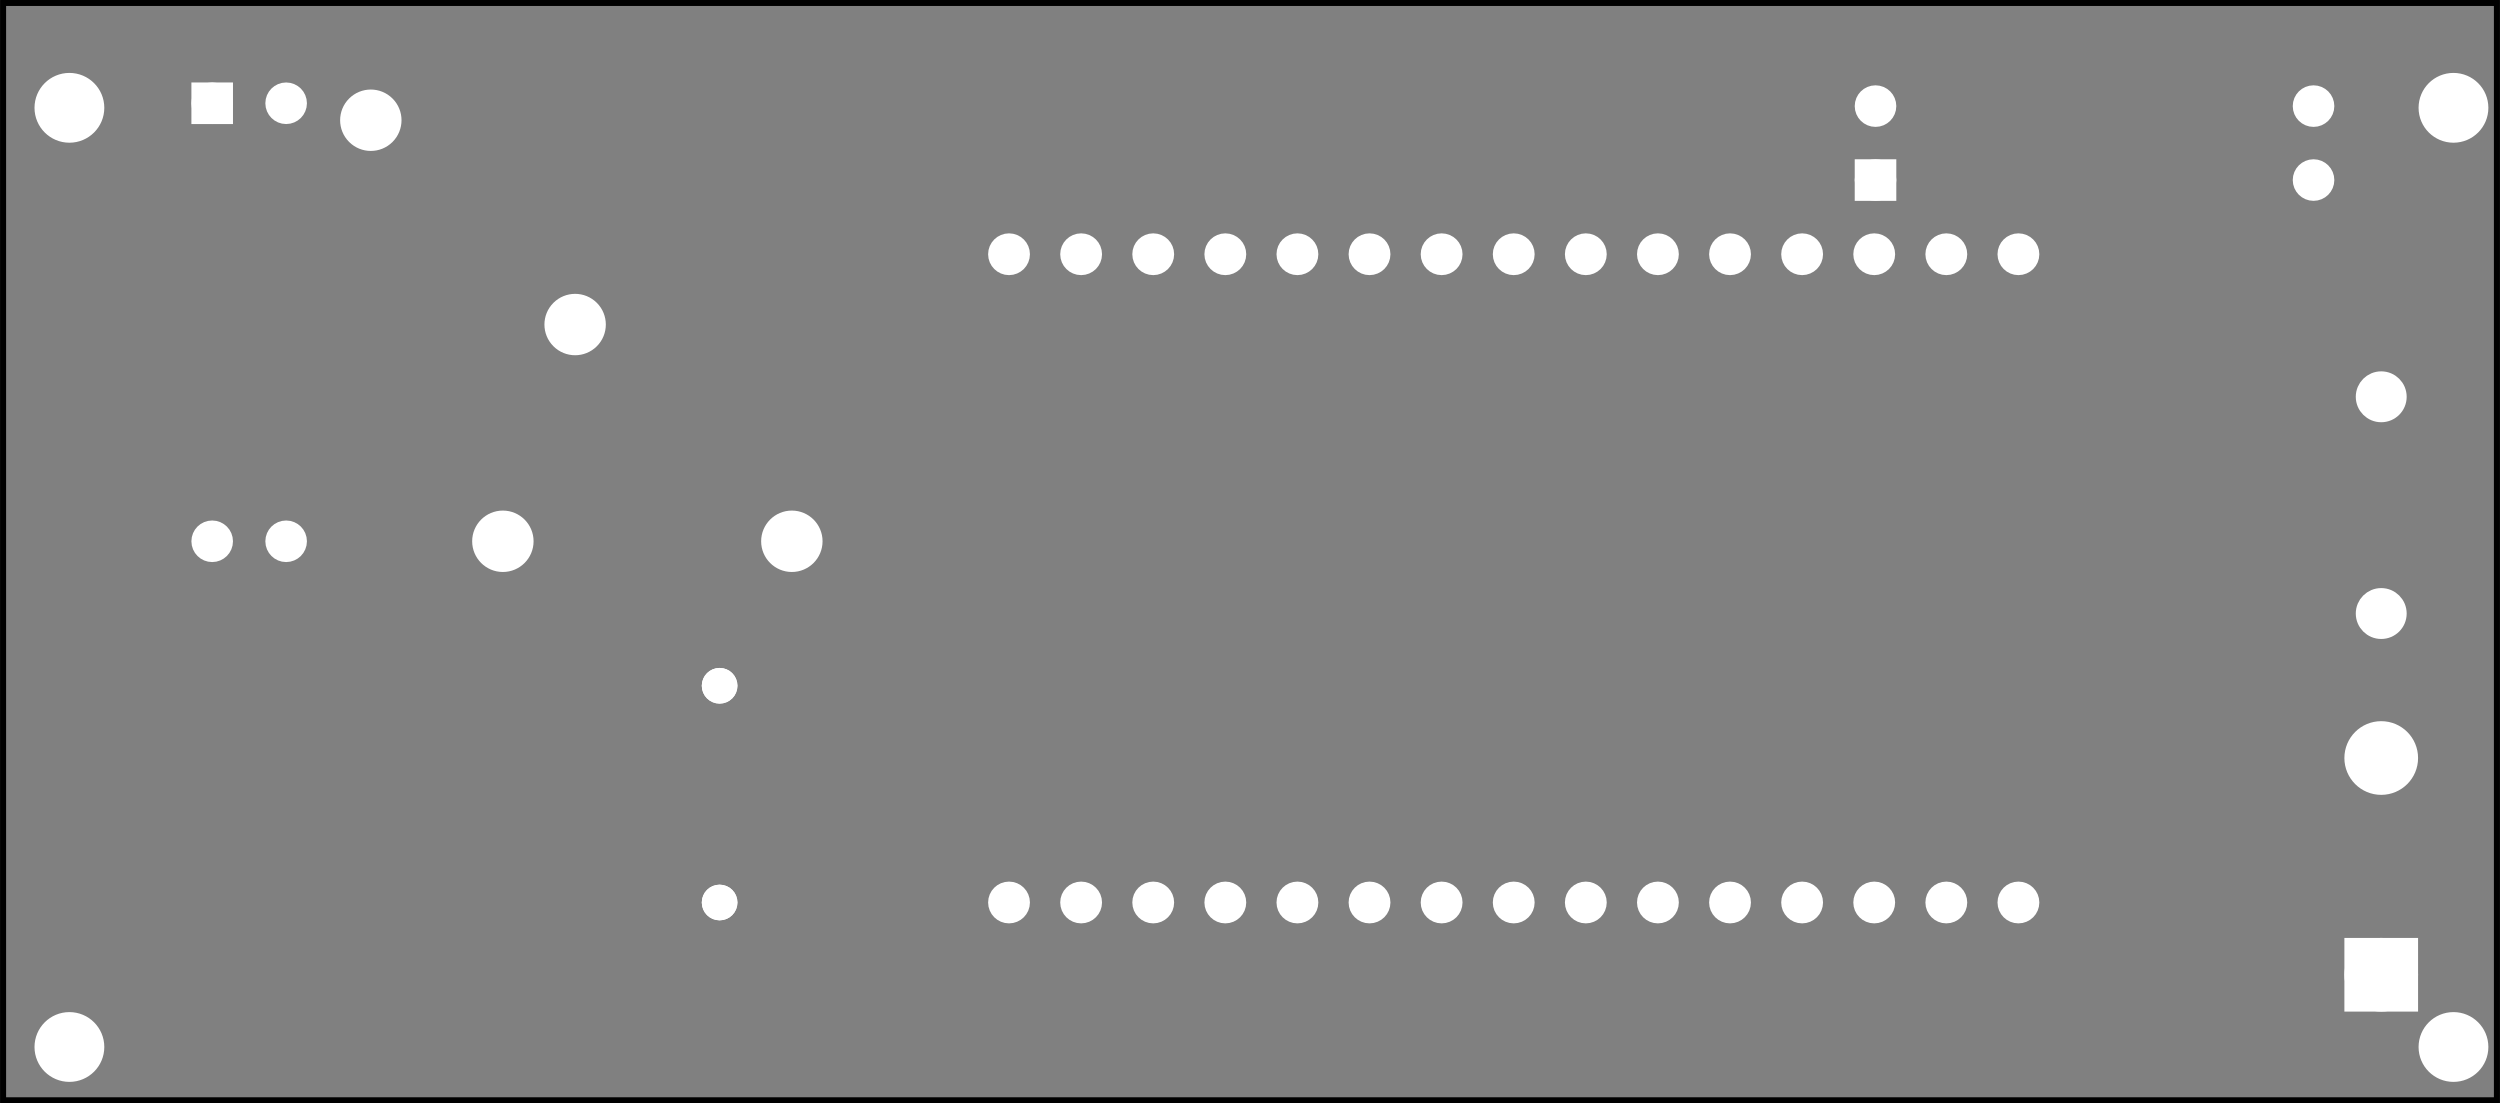 <?xml version='1.0' encoding='UTF-8' standalone='no'?>
<!-- Created with Fritzing (http://www.fritzing.org/) -->
<svg xmlns="http://www.w3.org/2000/svg" viewBox="0 0 249.1 109.959" version="1.2" height="1.527in" xmlns:svg="http://www.w3.org/2000/svg" y="0in" baseProfile="tiny" width="3.46in" x="0in" >
 <rect x="0" y="0" width="249.1" height="109.959" fill="#808080" stroke="none"/>
 <g transform="matrix(-1, 0, 0, 1, 249.1, 0)">
  <g partID="854214122">
   <g id="silkscreen0">
    <rect stroke="black" stroke-width="0.576" height="109.383" y="0.288" width="248.524" x="0.288" fill="none"/>
   </g>
  </g>
  <g partID="854214120">
   <g id="board">
    <rect stroke="black" stroke-width="0.5" height="109.383" id="boardoutline" y="0.288" fill-opacity="0.5" width="248.524" x="0.288" fill="none"/>
   </g>
  </g>
  <g partID="854214122">
   <g id="silkscreen0">
    <rect stroke="black" stroke-width="0.576" height="109.383" y="0.288" width="248.524" x="0.288" fill="none"/>
   </g>
  </g>
  <g partID="854216650">
   <g transform="translate(164.622,22.221)">
    <g transform="matrix(0,1,-1,0,0,0)">
     <g transform="matrix(1, 0, 0, 1, 53.104, 4.304)">
      <g id="copper0">
       <g transform="matrix(0.997, 0, 0, 0.998, -5.484, 10.126)">
        <g>
         <g gorn="0.1.0.0.0.0.3.0.0.0.0">
          <g id="copper1" gorn="0.1.0.0.0.0.3.0.0.0.0.0">
           <circle stroke="white" stroke-width="1.642" id="connector2pad" cx="20.163" cy="16.029" r="1.267" fill="white" gorn="0.1.0.0.0.0.3.0.0.0.0.0.0"/>
           <circle stroke="white" stroke-width="1.642" id="connector42pin" cx="-44.637" cy="1.629" r="1.267" fill="white" gorn="0.1.0.0.0.0.3.0.0.0.0.0.1"/>
           <circle stroke="white" stroke-width="1.642" id="connector41pin" cx="-44.637" cy="8.829" r="1.267" fill="white" gorn="0.1.0.0.0.0.3.0.0.0.0.0.2"/>
           <circle stroke="white" stroke-width="1.642" id="connector40pin" cx="-44.637" cy="16.029" r="1.267" fill="white" gorn="0.1.0.0.0.0.3.0.0.0.0.0.3"/>
           <circle stroke="white" stroke-width="1.642" id="connector39pin" cx="-44.637" cy="23.229" r="1.267" fill="white" gorn="0.1.0.0.0.0.3.0.0.0.0.0.4"/>
           <circle stroke="white" stroke-width="1.642" id="connector38pin" cx="-44.637" cy="30.429" r="1.267" fill="white" gorn="0.1.0.0.0.0.3.0.0.0.0.0.5"/>
           <circle stroke="white" stroke-width="1.642" id="connector1pad" cx="20.163" cy="8.829" r="1.267" fill="white" gorn="0.1.0.0.0.0.3.0.0.0.0.0.6"/>
           <circle stroke="white" stroke-width="1.642" id="connector0pad" cx="20.163" cy="1.629" r="1.267" fill="white" gorn="0.1.0.0.0.0.3.0.0.0.0.0.7"/>
           <circle stroke="white" stroke-width="1.642" id="connector3pad" cx="20.163" cy="23.229" r="1.267" fill="white" gorn="0.1.0.0.0.0.3.0.0.0.0.0.8"/>
           <circle stroke="white" stroke-width="1.642" id="connector37pin" cx="-44.637" cy="37.629" r="1.267" fill="white" gorn="0.1.0.0.0.0.3.0.0.0.0.0.9"/>
           <circle stroke="white" stroke-width="1.642" id="connector36pin" cx="-44.637" cy="44.829" r="1.267" fill="white" gorn="0.1.0.0.0.0.3.0.0.0.0.0.10"/>
           <circle stroke="white" stroke-width="1.642" id="connector35pin" cx="-44.637" cy="52.029" r="1.267" fill="white" gorn="0.1.0.0.0.0.3.0.0.0.0.0.11"/>
           <circle stroke="white" stroke-width="1.642" id="connector34pin" cx="-44.637" cy="59.229" r="1.267" fill="white" gorn="0.1.0.0.0.0.3.0.0.0.0.0.12"/>
           <circle stroke="white" stroke-width="1.642" id="connector33pin" cx="-44.637" cy="66.429" r="1.267" fill="white" gorn="0.1.0.0.0.0.3.0.0.0.0.0.13"/>
           <circle stroke="white" stroke-width="1.642" id="connector19pad" cx="-44.637" cy="73.629" r="1.267" fill="white" gorn="0.1.0.0.0.0.3.0.0.0.0.0.14"/>
           <circle stroke="white" stroke-width="1.642" id="connector18pad" cx="-44.637" cy="80.829" r="1.267" fill="white" gorn="0.1.0.0.0.0.3.0.0.0.0.0.15"/>
           <circle stroke="white" stroke-width="1.642" id="connector17pad" cx="-44.637" cy="88.029" r="1.267" fill="white" gorn="0.1.0.0.0.0.3.0.0.0.0.0.16"/>
           <circle stroke="white" stroke-width="1.642" id="connector16pad" cx="-44.637" cy="95.229" r="1.267" fill="white" gorn="0.1.0.0.0.0.3.0.0.0.0.0.17"/>
           <circle stroke="white" stroke-width="1.642" id="connector15pad" cx="-44.637" cy="102.429" r="1.267" fill="white" gorn="0.1.0.0.0.0.3.0.0.0.0.0.18"/>
           <circle stroke="white" stroke-width="1.642" id="connector7pad" cx="20.163" cy="52.029" r="1.267" fill="white" gorn="0.1.0.0.0.0.3.0.0.0.0.0.19"/>
           <circle stroke="white" stroke-width="1.642" id="connector8pad" cx="20.163" cy="59.229" r="1.267" fill="white" gorn="0.1.0.0.0.0.3.0.0.0.0.0.20"/>
           <circle stroke="white" stroke-width="1.642" id="connector9pad" cx="20.163" cy="66.429" r="1.267" fill="white" gorn="0.1.0.0.0.0.3.0.0.0.0.0.21"/>
           <circle stroke="white" stroke-width="1.642" id="connector10pad" cx="20.163" cy="73.629" r="1.267" fill="white" gorn="0.1.0.0.0.0.3.0.0.0.0.0.22"/>
           <circle stroke="white" stroke-width="1.642" id="connector11pad" cx="20.163" cy="80.829" r="1.267" fill="white" gorn="0.1.0.0.0.0.3.0.0.0.0.0.23"/>
           <circle stroke="white" stroke-width="1.642" id="connector12pad" cx="20.163" cy="88.029" r="1.267" fill="white" gorn="0.1.0.0.0.0.3.0.0.0.0.0.24"/>
           <circle stroke="white" stroke-width="1.642" id="connector13pad" cx="20.163" cy="95.229" r="1.267" fill="white" gorn="0.1.0.0.0.0.3.0.0.0.0.0.25"/>
           <circle stroke="white" stroke-width="1.642" id="connector14pad" cx="20.163" cy="102.429" r="1.267" fill="white" gorn="0.1.0.0.0.0.3.0.0.0.0.0.26"/>
           <circle stroke="white" stroke-width="1.642" id="connector4pad" cx="20.163" cy="30.429" r="1.267" fill="white" gorn="0.1.0.0.0.0.3.0.0.0.0.0.27"/>
           <circle stroke="white" stroke-width="1.642" id="connector5pad" cx="20.163" cy="37.629" r="1.267" fill="white" gorn="0.1.0.0.0.0.3.0.0.0.0.0.28"/>
           <circle stroke="white" stroke-width="1.642" id="connector6pad" cx="20.163" cy="44.829" r="1.267" fill="white" gorn="0.1.0.0.0.0.3.0.0.0.0.0.29"/>
          </g>
         </g>
        </g>
       </g>
      </g>
     </g>
    </g>
   </g>
  </g>
  <g partID="854216700">
   <g transform="translate(167.51,50.849)">
    <g id="copper0">
     <g id="copper1">
      <!-- <rect width="55" x="10" y="15.5" fill="none" height="55" stroke="rgb(255, 191, 0)" stroke-width="20" />  -->
      <circle stroke="white" stroke-width="2.16" cx="2.7" id="connector0pin" cy="3.096" r="1.98" fill="white"/>
      <circle stroke="white" stroke-width="2.16" cx="31.5" id="connector1pin" cy="3.096" r="1.98" fill="white"/>
     </g>
    </g>
   </g>
  </g>
  <g partID="854216710">
   <g transform="translate(8.498,100.457)">
    <g transform="matrix(0,-1,1,0,0,0)">
     <g id="copper0">
      <rect stroke="white" stroke-width="2.16" height="5.184" id="rect20" y="0.72" width="5.184" x="0.72" fill="white"/>
      <circle stroke="white" stroke-width="2.16" cx="3.312" id="connector0pin" cy="3.312" r="2.592" fill="white"/>
      <circle stroke="white" stroke-width="2.16" cx="24.912" id="connector1pin" cy="3.312" r="2.592" fill="white"/>
     </g>
    </g>
   </g>
  </g>
  <g partID="854216680">
   <g transform="translate(187.711,32.065)">
    <g transform="matrix(0.707,-0.707,0.707,0.707,0,0)">
     <g id="copper0">
      <g id="copper1">
       <!-- <rect width="55" x="10" y="15.5" fill="none" height="55" stroke="rgb(255, 191, 0)" stroke-width="20" />  -->
       <circle stroke="white" stroke-width="2.16" cx="2.7" id="connector0pin" cy="3.096" r="1.98" fill="white"/>
       <circle stroke="white" stroke-width="2.16" cx="31.5" id="connector1pin" cy="3.096" r="1.98" fill="white"/>
      </g>
     </g>
    </g>
   </g>
  </g>
  <g partID="854267390">
   <g transform="translate(67.6,23.335)">
    <g transform="matrix(-1,0,0,-1,0,0)">
     <g id="copper0" gorn="0.0.5">
      <circle stroke="white" stroke-width="1.44" cx="5.39" id="connector0pad" cy="5.39" r="1.352" connectorname="1" fill="white" gorn="0.0.5.0"/>
      <path stroke="white" stroke-width="0.72" d="m3.678,3.678,3.424,0,0,3.424,-3.424,0,0,-3.424zM4.398,5.39a0.992,0.992,0,1,0,1.984,0,0.992,0.992,0,1,0,-1.984,0z" fill="white"/>
      <circle stroke="white" stroke-width="1.44" cx="49.044" id="connector3pad" cy="5.39" r="1.352" connectorname="4" fill="white" gorn="0.0.5.2"/>
      <circle stroke="white" stroke-width="1.44" cx="5.39" id="connector1pad" cy="12.76" r="1.352" connectorname="2" fill="white" gorn="0.0.5.3"/>
      <circle stroke="white" stroke-width="1.44" cx="49.044" id="connector2pad" cy="12.76" r="1.352" connectorname="3" fill="white" gorn="0.0.5.4"/>
     </g>
    </g>
   </g>
  </g>
  <g partID="854269130">
   <g transform="translate(233.37,4.901)">
    <g transform="matrix(0,1,-1,0,0,0)">
     <g id="copper0" gorn="0.0.5">
      <circle stroke="white" stroke-width="1.44" cx="5.39" id="connector0pad" cy="5.39" r="1.352" connectorname="1" fill="white" gorn="0.0.5.0"/>
      <path stroke="white" stroke-width="0.72" d="m3.678,3.678,3.424,0,0,3.424,-3.424,0,0,-3.424zM4.398,5.39a0.992,0.992,0,1,0,1.984,0,0.992,0.992,0,1,0,-1.984,0z" fill="white"/>
      <circle stroke="white" stroke-width="1.44" cx="49.044" id="connector3pad" cy="5.39" r="1.352" connectorname="4" fill="white" gorn="0.0.5.2"/>
      <circle stroke="white" stroke-width="1.44" cx="5.39" id="connector1pad" cy="12.76" r="1.352" connectorname="2" fill="white" gorn="0.0.5.3"/>
      <circle stroke="white" stroke-width="1.44" cx="49.044" id="connector2pad" cy="12.76" r="1.352" connectorname="3" fill="white" gorn="0.0.5.4"/>
     </g>
    </g>
   </g>
  </g>
  <g partID="854358050">
   <g transform="translate(16.11,65.445)">
    <g transform="matrix(-1,0,0,-1,0,0)">
     <g id="copper0" gorn="0.2">
      <g id="copper1" gorn="0.2.0">
       <circle stroke="white" stroke-width="1.872" id="connector0pin" cx="4.3" cy="4.3" r="1.6" fill="white" gorn="0.2.0.0"/>
       <circle stroke="white" stroke-width="1.872" id="connector1pin" cx="4.3" cy="25.9" r="1.6" fill="white" gorn="0.2.0.1"/>
      </g>
     </g>
    </g>
   </g>
  </g>
  <g partID="854369840">
   <g transform="translate(-0.108,6.027)">
    <g id="copper0">
     <circle stroke="white" stroke-width="0.72" cx="4.718" id="nonconn0" cy="4.718" r="3.118" fill="white"/>
    </g>
   </g>
  </g>
  <g partID="854369870">
   <g transform="translate(237.492,99.627)">
    <g id="copper0">
     <circle stroke="white" stroke-width="0.72" cx="4.718" id="nonconn0" cy="4.718" r="3.118" fill="white"/>
    </g>
   </g>
  </g>
  <g partID="854369900">
   <g transform="translate(-0.108,99.627)">
    <g id="copper0">
     <circle stroke="white" stroke-width="0.72" cx="4.718" id="nonconn0" cy="4.718" r="3.118" fill="white"/>
    </g>
   </g>
  </g>
  <g partID="854369930">
   <g transform="translate(237.492,6.027)">
    <g id="copper0">
     <circle stroke="white" stroke-width="0.72" cx="4.718" id="nonconn0" cy="4.718" r="3.118" fill="white"/>
    </g>
   </g>
  </g>
  <g partID="854370610">
   <g transform="translate(174.392,65.328)">
    <g id="copper0">
     <circle stroke="white" stroke-width="1.57" cx="3.017" id="connector0pin" cy="3.017" r="0.992" fill="white"/>
    </g>
   </g>
  </g>
  <g partID="854370640">
   <g transform="translate(174.392,86.928)">
    <g id="copper0">
     <circle stroke="white" stroke-width="1.57" cx="3.017" id="connector0pin" cy="3.017" r="0.992" fill="white"/>
    </g>
   </g>
  </g>
  <g partID="854371150">
   <g transform="translate(174.392,86.928)">
    <g id="copper0">
     <circle stroke="white" stroke-width="1.57" cx="3.017" id="connector0pin" cy="3.017" r="0.992" fill="white"/>
    </g>
   </g>
  </g>
  <g partID="854371180">
   <g transform="translate(174.392,65.328)">
    <g id="copper0">
     <circle stroke="white" stroke-width="1.57" cx="3.017" id="connector0pin" cy="3.017" r="0.992" fill="white"/>
    </g>
   </g>
  </g>
 </g>
</svg>
